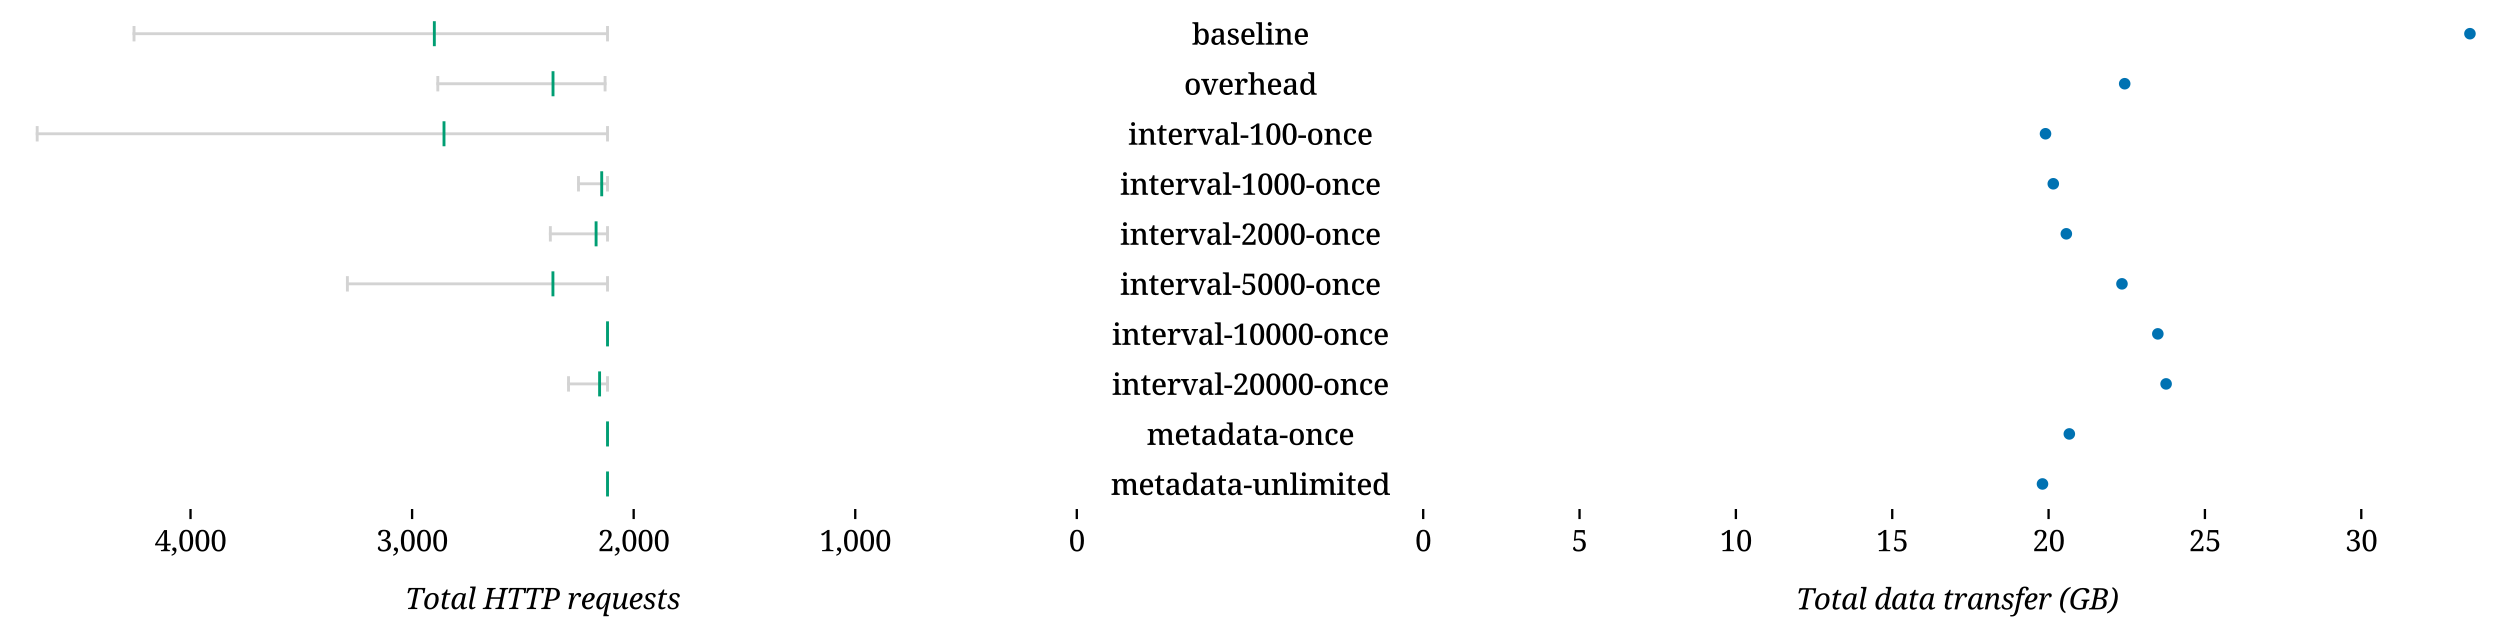 <?xml version="1.0" encoding="utf-8" standalone="no"?>
<!DOCTYPE svg PUBLIC "-//W3C//DTD SVG 1.1//EN"
  "http://www.w3.org/Graphics/SVG/1.1/DTD/svg11.dtd">
<svg xmlns:xlink="http://www.w3.org/1999/xlink" width="864pt" height="216pt" viewBox="0 0 864 216" xmlns="http://www.w3.org/2000/svg" version="1.1">
 <defs>
  <style type="text/css">*{stroke-linejoin: round; stroke-linecap: butt}</style>
 </defs>
 <g id="figure_1">
  <g id="patch_1">
   <path d="M 0 216 
L 864 216 
L 864 0 
L 0 0 
z
" style="fill: #ffffff"/>
  </g>
  <g id="axes_1">
   <g id="patch_2">
    <path d="M 3 175.9 
L 372.144 175.9 
L 372.144 3 
L 3 3 
z
" style="fill: #ffffff"/>
   </g>
   <g id="matplotlib.axis_1">
    <g id="xtick_1">
     <g id="line2d_1">
      <defs>
       <path id="mfc132cb804" d="M 0 0 
L 0 3.5 
" style="stroke: #000000; stroke-width: 0.8"/>
      </defs>
      <g>
       <use xlink:href="#mfc132cb804" x="372.144" y="175.9" style="stroke: #000000; stroke-width: 0.8"/>
      </g>
     </g>
     <g id="text_1">
      <!-- 0 -->
      <g transform="translate(369.349 190.5) scale(0.1 -0.1)">
       <defs>
        <path id="NotoSerif-Regular-30" d="M 1792 -64 
Q 1267 -64 934 230 
Q 602 525 445 1056 
Q 288 1587 288 2298 
Q 288 3008 445 3533 
Q 602 4058 934 4346 
Q 1267 4634 1798 4634 
Q 2298 4634 2630 4346 
Q 2963 4058 3126 3530 
Q 3290 3002 3290 2291 
Q 3290 1581 3123 1053 
Q 2957 525 2627 230 
Q 2298 -64 1792 -64 
z
M 1792 282 
Q 2259 282 2441 813 
Q 2624 1344 2624 2291 
Q 2624 3245 2441 3766 
Q 2259 4288 1798 4288 
Q 1331 4288 1142 3766 
Q 954 3245 954 2291 
Q 954 1344 1139 813 
Q 1325 282 1792 282 
z
" transform="scale(0.016)"/>
       </defs>
       <use xlink:href="#NotoSerif-Regular-30"/>
      </g>
     </g>
    </g>
    <g id="xtick_2">
     <g id="line2d_2">
      <g>
       <use xlink:href="#mfc132cb804" x="295.57" y="175.9" style="stroke: #000000; stroke-width: 0.8"/>
      </g>
     </g>
     <g id="text_2">
      <!-- 1,000 -->
      <g transform="translate(283.138 190.5) scale(0.1 -0.1)">
       <defs>
        <path id="NotoSerif-Regular-31" d="M 614 0 
L 614 269 
L 1043 269 
Q 1261 269 1414 349 
Q 1568 429 1568 730 
L 1568 4090 
Q 1325 3795 1129 3609 
Q 934 3424 742 3424 
Q 602 3424 512 3520 
Q 422 3616 422 3770 
Q 614 3821 828 3923 
Q 1043 4026 1357 4262 
L 1805 4595 
L 2214 4595 
L 2214 730 
Q 2214 429 2368 349 
Q 2522 269 2739 269 
L 3053 269 
L 3053 0 
L 614 0 
z
" transform="scale(0.016)"/>
        <path id="NotoSerif-Regular-2c" d="M 192 -717 
Q 800 -518 800 -141 
Q 800 -45 729 6 
Q 659 58 566 102 
Q 474 147 403 224 
Q 333 301 333 448 
Q 333 634 451 730 
Q 570 826 749 826 
Q 947 826 1094 682 
Q 1242 538 1242 269 
Q 1242 -141 1002 -480 
Q 762 -819 192 -986 
L 192 -717 
z
" transform="scale(0.016)"/>
       </defs>
       <use xlink:href="#NotoSerif-Regular-31"/>
       <use xlink:href="#NotoSerif-Regular-2c" transform="translate(55.9 0)"/>
       <use xlink:href="#NotoSerif-Regular-30" transform="translate(80.9 0)"/>
       <use xlink:href="#NotoSerif-Regular-30" transform="translate(136.8 0)"/>
       <use xlink:href="#NotoSerif-Regular-30" transform="translate(192.7 0)"/>
      </g>
     </g>
    </g>
    <g id="xtick_3">
     <g id="line2d_3">
      <g>
       <use xlink:href="#mfc132cb804" x="218.995" y="175.9" style="stroke: #000000; stroke-width: 0.8"/>
      </g>
     </g>
     <g id="text_3">
      <!-- 2,000 -->
      <g transform="translate(206.564 190.5) scale(0.1 -0.1)">
       <defs>
        <path id="NotoSerif-Regular-32" d="M 390 0 
L 390 467 
L 1459 1702 
Q 1798 2099 1996 2390 
Q 2195 2682 2281 2944 
Q 2368 3206 2368 3501 
Q 2368 3866 2211 4090 
Q 2054 4314 1715 4314 
Q 1427 4314 1273 4179 
Q 1120 4045 1065 3830 
Q 1011 3616 1011 3360 
Q 781 3360 621 3446 
Q 461 3533 461 3776 
Q 461 4147 777 4390 
Q 1094 4634 1715 4634 
Q 2323 4634 2668 4342 
Q 3014 4051 3014 3565 
Q 3014 3117 2732 2691 
Q 2451 2266 1946 1709 
L 864 512 
L 2342 512 
Q 2630 512 2732 659 
Q 2835 806 2880 992 
L 2906 1107 
L 3174 1107 
L 3142 0 
L 390 0 
z
" transform="scale(0.016)"/>
       </defs>
       <use xlink:href="#NotoSerif-Regular-32"/>
       <use xlink:href="#NotoSerif-Regular-2c" transform="translate(55.9 0)"/>
       <use xlink:href="#NotoSerif-Regular-30" transform="translate(80.9 0)"/>
       <use xlink:href="#NotoSerif-Regular-30" transform="translate(136.8 0)"/>
       <use xlink:href="#NotoSerif-Regular-30" transform="translate(192.7 0)"/>
      </g>
     </g>
    </g>
    <g id="xtick_4">
     <g id="line2d_4">
      <g>
       <use xlink:href="#mfc132cb804" x="142.42" y="175.9" style="stroke: #000000; stroke-width: 0.8"/>
      </g>
     </g>
     <g id="text_4">
      <!-- 3,000 -->
      <g transform="translate(129.989 190.5) scale(0.1 -0.1)">
       <defs>
        <path id="NotoSerif-Regular-33" d="M 1581 -64 
Q 947 -64 659 150 
Q 371 365 371 646 
Q 371 838 483 947 
Q 595 1056 774 1056 
Q 774 723 985 502 
Q 1197 282 1587 282 
Q 1843 282 2057 381 
Q 2272 480 2406 704 
Q 2541 928 2541 1312 
Q 2541 1715 2230 1958 
Q 1920 2202 1382 2202 
L 1178 2202 
L 1178 2528 
L 1382 2528 
Q 1664 2528 1891 2649 
Q 2118 2771 2252 2995 
Q 2387 3219 2387 3520 
Q 2387 3898 2230 4106 
Q 2074 4314 1702 4314 
Q 1414 4314 1260 4179 
Q 1107 4045 1052 3830 
Q 998 3616 998 3360 
Q 768 3360 608 3446 
Q 448 3533 448 3776 
Q 448 4147 765 4390 
Q 1082 4634 1702 4634 
Q 2310 4634 2678 4368 
Q 3046 4102 3046 3616 
Q 3046 3328 2912 3088 
Q 2778 2848 2547 2678 
Q 2317 2509 2022 2438 
Q 2202 2419 2406 2358 
Q 2611 2298 2793 2170 
Q 2976 2042 3091 1834 
Q 3206 1626 3206 1306 
Q 3206 922 3059 656 
Q 2912 390 2669 233 
Q 2426 77 2141 6 
Q 1856 -64 1581 -64 
z
" transform="scale(0.016)"/>
       </defs>
       <use xlink:href="#NotoSerif-Regular-33"/>
       <use xlink:href="#NotoSerif-Regular-2c" transform="translate(55.9 0)"/>
       <use xlink:href="#NotoSerif-Regular-30" transform="translate(80.9 0)"/>
       <use xlink:href="#NotoSerif-Regular-30" transform="translate(136.8 0)"/>
       <use xlink:href="#NotoSerif-Regular-30" transform="translate(192.7 0)"/>
      </g>
     </g>
    </g>
    <g id="xtick_5">
     <g id="line2d_5">
      <g>
       <use xlink:href="#mfc132cb804" x="65.845" y="175.9" style="stroke: #000000; stroke-width: 0.8"/>
      </g>
     </g>
     <g id="text_5">
      <!-- 4,000 -->
      <g transform="translate(53.414 190.5) scale(0.1 -0.1)">
       <defs>
        <path id="NotoSerif-Regular-34" d="M 1376 0 
L 1376 269 
L 1555 269 
Q 1773 269 1926 349 
Q 2080 429 2080 730 
L 2080 1254 
L 109 1254 
L 109 1517 
L 2086 4570 
L 2694 4570 
L 2694 1613 
L 3488 1613 
L 3488 1254 
L 2694 1254 
L 2694 730 
Q 2694 429 2848 349 
Q 3002 269 3219 269 
L 3302 269 
L 3302 0 
L 1376 0 
z
M 570 1613 
L 2080 1613 
L 2080 2797 
Q 2080 2982 2083 3216 
Q 2086 3450 2099 3686 
Q 2112 3923 2125 4122 
Q 2093 4058 2022 3930 
Q 1952 3802 1862 3651 
Q 1773 3501 1689 3363 
Q 1606 3226 1549 3136 
L 570 1613 
z
" transform="scale(0.016)"/>
       </defs>
       <use xlink:href="#NotoSerif-Regular-34"/>
       <use xlink:href="#NotoSerif-Regular-2c" transform="translate(55.9 0)"/>
       <use xlink:href="#NotoSerif-Regular-30" transform="translate(80.9 0)"/>
       <use xlink:href="#NotoSerif-Regular-30" transform="translate(136.8 0)"/>
       <use xlink:href="#NotoSerif-Regular-30" transform="translate(192.7 0)"/>
      </g>
     </g>
    </g>
    <g id="text_6">
     <!-- Total HTTP requests -->
     <g transform="translate(140.042 210.5) scale(0.1 -0.1)">
      <defs>
       <path id="NotoSerif-Italic-54" d="M 589 0 
L 646 269 
L 794 269 
Q 1005 269 1174 339 
Q 1344 410 1408 698 
L 2163 4250 
L 1549 4250 
Q 1267 4250 1123 4093 
Q 979 3936 909 3725 
L 819 3450 
L 486 3450 
L 755 4570 
L 4358 4570 
L 4154 3450 
L 3821 3450 
Q 3827 3488 3833 3574 
Q 3840 3661 3846 3741 
Q 3853 3821 3853 3840 
Q 3853 4006 3763 4128 
Q 3674 4250 3430 4250 
L 2810 4250 
L 2054 704 
Q 2029 602 2029 525 
Q 2029 365 2160 317 
Q 2291 269 2490 269 
L 2637 269 
L 2579 0 
L 589 0 
z
" transform="scale(0.016)"/>
       <path id="NotoSerif-Italic-6f" d="M 1504 -64 
Q 960 -64 617 265 
Q 275 595 275 1261 
Q 275 1619 390 2006 
Q 506 2394 742 2733 
Q 979 3072 1337 3283 
Q 1696 3494 2182 3494 
Q 2522 3494 2797 3360 
Q 3072 3226 3235 2934 
Q 3398 2643 3398 2170 
Q 3398 1894 3328 1590 
Q 3258 1286 3110 992 
Q 2963 698 2739 461 
Q 2515 224 2208 80 
Q 1901 -64 1504 -64 
z
M 1574 262 
Q 1888 262 2109 464 
Q 2330 666 2467 982 
Q 2605 1299 2669 1644 
Q 2733 1990 2733 2278 
Q 2733 2758 2566 2963 
Q 2400 3168 2106 3168 
Q 1856 3168 1664 3033 
Q 1472 2899 1334 2678 
Q 1197 2458 1110 2189 
Q 1024 1920 982 1648 
Q 941 1376 941 1146 
Q 941 659 1113 460 
Q 1286 262 1574 262 
z
" transform="scale(0.016)"/>
       <path id="NotoSerif-Italic-74" d="M 1171 -64 
Q 474 -64 474 685 
Q 474 800 493 950 
Q 512 1101 538 1222 
L 928 3066 
L 442 3066 
L 499 3322 
Q 774 3322 1030 3523 
Q 1286 3725 1478 4218 
L 1773 4218 
L 1606 3430 
L 2381 3430 
L 2304 3066 
L 1530 3066 
L 1139 1242 
Q 1107 1082 1084 938 
Q 1062 794 1062 691 
Q 1062 506 1152 422 
Q 1242 339 1402 339 
Q 1536 339 1680 380 
Q 1824 422 1926 480 
L 2035 243 
Q 1843 109 1628 22 
Q 1414 -64 1171 -64 
z
" transform="scale(0.016)"/>
       <path id="NotoSerif-Italic-61" d="M 1101 -64 
Q 819 -64 633 89 
Q 448 243 361 508 
Q 275 774 275 1107 
Q 275 1408 355 1737 
Q 435 2067 595 2377 
Q 755 2688 985 2941 
Q 1216 3194 1517 3344 
Q 1818 3494 2182 3494 
Q 2413 3494 2608 3430 
Q 2803 3366 2931 3264 
L 3213 3424 
L 3418 3424 
L 2982 1376 
Q 2970 1306 2944 1171 
Q 2918 1037 2902 896 
Q 2886 755 2886 666 
Q 2886 339 3098 339 
Q 3206 339 3321 387 
Q 3437 435 3558 506 
L 3674 320 
Q 3584 237 3430 147 
Q 3277 58 3104 -3 
Q 2931 -64 2771 -64 
Q 2541 -64 2406 77 
Q 2272 218 2272 467 
Q 2272 595 2288 700 
Q 2304 806 2336 966 
L 2298 966 
Q 2080 474 1779 205 
Q 1478 -64 1101 -64 
z
M 1331 339 
Q 1498 339 1674 467 
Q 1850 595 2006 812 
Q 2163 1030 2284 1299 
Q 2406 1568 2464 1843 
L 2701 2976 
Q 2630 3091 2496 3148 
Q 2362 3206 2214 3206 
Q 1958 3206 1753 3062 
Q 1549 2918 1395 2681 
Q 1242 2445 1136 2163 
Q 1030 1882 979 1597 
Q 928 1312 928 1082 
Q 928 685 1043 512 
Q 1158 339 1331 339 
z
" transform="scale(0.016)"/>
       <path id="NotoSerif-Italic-6c" d="M 998 -64 
Q 742 -64 604 115 
Q 467 294 467 544 
Q 467 678 492 864 
Q 518 1050 550 1238 
Q 582 1427 608 1549 
L 1133 4006 
Q 1152 4096 1161 4182 
Q 1171 4269 1171 4294 
Q 1171 4486 1040 4540 
Q 909 4595 723 4595 
L 646 4595 
L 704 4864 
L 1914 4864 
L 1171 1376 
Q 1158 1306 1132 1171 
Q 1107 1037 1088 896 
Q 1069 755 1069 666 
Q 1069 339 1280 339 
Q 1389 339 1504 387 
Q 1619 435 1741 506 
L 1856 320 
Q 1715 198 1478 67 
Q 1242 -64 998 -64 
z
" transform="scale(0.016)"/>
       <path id="NotoSerif-Italic-20" transform="scale(0.016)"/>
       <path id="NotoSerif-Italic-48" d="M -134 0 
L -83 269 
L 0 269 
Q 218 269 390 349 
Q 563 429 627 730 
L 1293 3866 
Q 1318 3968 1318 4045 
Q 1318 4211 1190 4256 
Q 1062 4301 858 4301 
L 774 4301 
L 832 4570 
L 2694 4570 
L 2637 4301 
L 2554 4301 
Q 2336 4301 2166 4221 
Q 1997 4141 1933 3840 
L 1658 2547 
L 3738 2547 
L 4019 3866 
Q 4045 3968 4045 4045 
Q 4045 4211 3917 4256 
Q 3789 4301 3584 4301 
L 3501 4301 
L 3558 4570 
L 5421 4570 
L 5363 4301 
L 5280 4301 
Q 5062 4301 4892 4221 
Q 4723 4141 4659 3840 
L 3994 704 
Q 3968 602 3968 525 
Q 3968 365 4099 317 
Q 4230 269 4429 269 
L 4512 269 
L 4454 0 
L 2592 0 
L 2643 269 
L 2726 269 
Q 2944 269 3117 349 
Q 3290 429 3354 730 
L 3667 2227 
L 1587 2227 
L 1267 704 
Q 1242 602 1242 525 
Q 1242 365 1373 317 
Q 1504 269 1702 269 
L 1786 269 
L 1728 0 
L -134 0 
z
" transform="scale(0.016)"/>
       <path id="NotoSerif-Italic-50" d="M -128 0 
L -70 269 
L 13 269 
Q 224 269 393 349 
Q 563 429 627 730 
L 1293 3866 
Q 1318 3968 1318 4045 
Q 1318 4211 1190 4256 
Q 1062 4301 858 4301 
L 774 4301 
L 832 4570 
L 2470 4570 
Q 3142 4570 3536 4256 
Q 3930 3942 3930 3334 
Q 3930 3091 3853 2822 
Q 3776 2554 3568 2317 
Q 3360 2080 2973 1929 
Q 2586 1779 1971 1779 
L 1498 1779 
L 1267 704 
Q 1242 602 1242 525 
Q 1242 365 1373 317 
Q 1504 269 1702 269 
L 1914 269 
L 1856 0 
L -128 0 
z
M 1901 2080 
Q 2400 2080 2694 2240 
Q 2989 2400 3120 2681 
Q 3251 2963 3251 3328 
Q 3251 3834 3011 4048 
Q 2771 4262 2317 4262 
L 2022 4262 
L 1562 2080 
L 1901 2080 
z
" transform="scale(0.016)"/>
       <path id="NotoSerif-Italic-72" d="M 819 2573 
Q 838 2662 848 2748 
Q 858 2835 858 2861 
Q 858 3053 694 3107 
Q 531 3162 346 3162 
L 294 3162 
L 352 3430 
L 1485 3430 
L 1350 2509 
L 1414 2509 
Q 1536 2771 1677 2995 
Q 1818 3219 2016 3356 
Q 2214 3494 2502 3494 
Q 2771 3494 2899 3369 
Q 3027 3245 3027 3053 
Q 3027 2829 2902 2697 
Q 2778 2566 2496 2566 
Q 2496 2797 2445 2934 
Q 2394 3072 2240 3072 
Q 2074 3072 1904 2899 
Q 1734 2726 1584 2441 
Q 1434 2157 1312 1821 
Q 1190 1485 1120 1165 
L 877 0 
L 282 0 
L 819 2573 
z
" transform="scale(0.016)"/>
       <path id="NotoSerif-Italic-65" d="M 1523 -64 
Q 1184 -64 899 83 
Q 614 230 444 521 
Q 275 813 275 1261 
Q 275 1619 396 2006 
Q 518 2394 761 2733 
Q 1005 3072 1360 3283 
Q 1715 3494 2182 3494 
Q 2586 3494 2810 3299 
Q 3034 3104 3034 2758 
Q 3034 2426 2794 2131 
Q 2554 1837 2134 1657 
Q 1715 1478 1178 1478 
L 954 1478 
Q 947 1408 944 1341 
Q 941 1274 941 1210 
Q 941 800 1120 569 
Q 1299 339 1645 339 
Q 1952 339 2192 486 
Q 2432 634 2566 800 
Q 2630 755 2630 640 
Q 2630 499 2512 336 
Q 2394 173 2150 54 
Q 1907 -64 1523 -64 
z
M 1075 1773 
Q 1453 1773 1744 1897 
Q 2035 2022 2204 2243 
Q 2374 2464 2374 2758 
Q 2374 3187 2003 3187 
Q 1824 3187 1664 3062 
Q 1504 2938 1376 2730 
Q 1248 2522 1155 2272 
Q 1062 2022 1011 1773 
L 1075 1773 
z
" transform="scale(0.016)"/>
       <path id="NotoSerif-Italic-71" d="M 2054 -256 
Q 2074 -147 2115 32 
Q 2157 211 2205 406 
Q 2253 602 2288 755 
Q 2323 909 2336 966 
L 2298 966 
Q 2176 704 2009 467 
Q 1843 230 1622 83 
Q 1402 -64 1101 -64 
Q 730 -64 502 233 
Q 275 531 275 1107 
Q 275 1408 355 1737 
Q 435 2067 595 2377 
Q 755 2688 985 2941 
Q 1216 3194 1517 3344 
Q 1818 3494 2182 3494 
Q 2355 3494 2560 3446 
Q 2765 3398 2893 3322 
L 3213 3494 
L 3437 3494 
L 2554 -678 
Q 2534 -768 2524 -851 
Q 2515 -934 2515 -966 
Q 2515 -1158 2646 -1212 
Q 2778 -1267 2957 -1267 
L 3008 -1267 
L 2950 -1536 
L 1786 -1536 
L 2054 -256 
z
M 1331 339 
Q 1504 339 1680 473 
Q 1856 608 2013 829 
Q 2170 1050 2288 1315 
Q 2406 1581 2464 1843 
L 2701 2976 
Q 2656 3066 2525 3136 
Q 2394 3206 2214 3206 
Q 1952 3206 1747 3056 
Q 1542 2906 1385 2659 
Q 1229 2413 1129 2128 
Q 1030 1843 979 1564 
Q 928 1286 928 1075 
Q 928 678 1043 508 
Q 1158 339 1331 339 
z
" transform="scale(0.016)"/>
       <path id="NotoSerif-Italic-75" d="M 2918 -64 
Q 2662 -64 2521 115 
Q 2381 294 2381 544 
Q 2381 614 2390 716 
Q 2400 819 2413 922 
L 2362 922 
Q 2182 634 2009 413 
Q 1837 192 1625 67 
Q 1414 -58 1126 -58 
Q 749 -58 595 156 
Q 442 371 442 653 
Q 442 813 480 1005 
Q 518 1197 557 1357 
L 806 2477 
Q 826 2566 845 2700 
Q 864 2835 864 2861 
Q 864 3053 733 3107 
Q 602 3162 416 3162 
L 365 3162 
L 422 3430 
L 1613 3430 
L 1190 1517 
Q 1152 1344 1107 1113 
Q 1062 883 1062 742 
Q 1062 582 1126 467 
Q 1190 352 1376 352 
Q 1549 352 1734 483 
Q 1920 614 2093 832 
Q 2266 1050 2394 1312 
Q 2522 1574 2579 1837 
L 2912 3430 
L 3533 3430 
L 3091 1376 
Q 3078 1306 3052 1171 
Q 3027 1037 3011 896 
Q 2995 755 2995 666 
Q 2995 339 3206 339 
Q 3315 339 3404 374 
Q 3494 410 3616 480 
L 3731 294 
Q 3590 173 3376 54 
Q 3162 -64 2918 -64 
z
" transform="scale(0.016)"/>
       <path id="NotoSerif-Italic-73" d="M 1216 -64 
Q 736 -64 448 131 
Q 160 326 160 659 
Q 160 832 230 925 
Q 301 1018 393 1050 
Q 486 1082 563 1082 
Q 563 858 633 666 
Q 704 474 867 358 
Q 1030 243 1293 243 
Q 1613 243 1798 393 
Q 1984 544 1984 838 
Q 1984 1062 1837 1222 
Q 1690 1382 1338 1542 
Q 986 1709 774 1929 
Q 563 2150 563 2534 
Q 563 2950 899 3219 
Q 1235 3488 1798 3488 
Q 2150 3488 2368 3398 
Q 2586 3309 2691 3168 
Q 2797 3027 2797 2880 
Q 2797 2682 2669 2582 
Q 2541 2483 2317 2483 
Q 2317 2656 2262 2819 
Q 2208 2982 2083 3088 
Q 1958 3194 1741 3194 
Q 1453 3194 1286 3040 
Q 1120 2886 1120 2643 
Q 1120 2426 1280 2282 
Q 1440 2138 1773 1984 
Q 2125 1824 2333 1593 
Q 2541 1363 2541 992 
Q 2541 525 2185 230 
Q 1830 -64 1216 -64 
z
" transform="scale(0.016)"/>
      </defs>
      <use xlink:href="#NotoSerif-Italic-54"/>
      <use xlink:href="#NotoSerif-Italic-6f" transform="translate(61.3 0)"/>
      <use xlink:href="#NotoSerif-Italic-74" transform="translate(118.7 0)"/>
      <use xlink:href="#NotoSerif-Italic-61" transform="translate(155.5 0)"/>
      <use xlink:href="#NotoSerif-Italic-6c" transform="translate(213.4 0)"/>
      <use xlink:href="#NotoSerif-Italic-20" transform="translate(243.8 0)"/>
      <use xlink:href="#NotoSerif-Italic-48" transform="translate(269.8 0)"/>
      <use xlink:href="#NotoSerif-Italic-54" transform="translate(349.1 0)"/>
      <use xlink:href="#NotoSerif-Italic-54" transform="translate(410.4 0)"/>
      <use xlink:href="#NotoSerif-Italic-50" transform="translate(471.7 0)"/>
      <use xlink:href="#NotoSerif-Italic-20" transform="translate(533.7 0)"/>
      <use xlink:href="#NotoSerif-Italic-72" transform="translate(559.7 0)"/>
      <use xlink:href="#NotoSerif-Italic-65" transform="translate(606.5 0)"/>
      <use xlink:href="#NotoSerif-Italic-71" transform="translate(655.8 0)"/>
      <use xlink:href="#NotoSerif-Italic-75" transform="translate(711.8 0)"/>
      <use xlink:href="#NotoSerif-Italic-65" transform="translate(771.7 0)"/>
      <use xlink:href="#NotoSerif-Italic-73" transform="translate(821 0)"/>
      <use xlink:href="#NotoSerif-Italic-74" transform="translate(867.4 0)"/>
      <use xlink:href="#NotoSerif-Italic-73" transform="translate(904.2 0)"/>
     </g>
    </g>
   </g>
   <g id="matplotlib.axis_2">
    <g id="ytick_1">
     <g id="line2d_6"/>
     <g id="text_7">
      <!-- metadata-unlimited -->
      <g transform="translate(383.869 171.055) scale(0.1 -0.1)">
       <defs>
        <path id="NotoSerif-Medium-6d" d="M 166 0 
L 166 288 
L 237 288 
Q 454 288 588 368 
Q 723 448 723 742 
L 723 2720 
Q 723 2995 585 3072 
Q 448 3149 237 3149 
L 218 3149 
L 218 3430 
L 1318 3430 
L 1402 2931 
L 1434 2931 
Q 1613 3264 1853 3382 
Q 2093 3501 2413 3501 
Q 2733 3501 2979 3369 
Q 3226 3238 3341 2931 
L 3392 2931 
Q 3571 3264 3827 3382 
Q 4083 3501 4397 3501 
Q 4896 3501 5174 3203 
Q 5453 2906 5453 2253 
L 5453 749 
Q 5453 448 5581 368 
Q 5709 288 5926 288 
L 5946 288 
L 5946 0 
L 4749 0 
L 4749 2182 
Q 4749 2598 4608 2825 
Q 4467 3053 4122 3053 
Q 3872 3053 3725 2921 
Q 3578 2790 3514 2576 
Q 3450 2362 3450 2112 
L 3450 749 
Q 3450 448 3581 368 
Q 3712 288 3923 288 
L 3942 288 
L 3942 0 
L 2746 0 
L 2746 2182 
Q 2746 2598 2608 2825 
Q 2470 3053 2125 3053 
Q 1862 3053 1708 2909 
Q 1555 2765 1491 2531 
Q 1427 2298 1427 2029 
L 1427 717 
Q 1427 435 1574 361 
Q 1722 288 1933 288 
L 1952 288 
L 1952 0 
L 166 0 
z
" transform="scale(0.016)"/>
        <path id="NotoSerif-Medium-65" d="M 1869 -64 
Q 1139 -64 739 397 
Q 339 858 339 1690 
Q 339 2592 720 3046 
Q 1101 3501 1805 3501 
Q 2445 3501 2813 3113 
Q 3181 2726 3181 1965 
L 3181 1664 
L 1062 1664 
Q 1075 979 1308 668 
Q 1542 358 1997 358 
Q 2330 358 2557 502 
Q 2784 646 2899 832 
Q 2950 813 2998 749 
Q 3046 685 3046 595 
Q 3046 461 2918 307 
Q 2790 154 2531 45 
Q 2272 -64 1869 -64 
z
M 2445 2029 
Q 2445 2528 2297 2832 
Q 2150 3136 1798 3136 
Q 1466 3136 1283 2851 
Q 1101 2566 1075 2029 
L 2445 2029 
z
" transform="scale(0.016)"/>
        <path id="NotoSerif-Medium-74" d="M 1562 -64 
Q 1075 -64 841 157 
Q 608 378 608 934 
L 608 3046 
L 122 3046 
L 122 3322 
Q 262 3322 409 3379 
Q 557 3437 659 3546 
Q 858 3750 954 4218 
L 1312 4218 
L 1312 3430 
L 2150 3430 
L 2150 3046 
L 1312 3046 
L 1312 934 
Q 1312 621 1437 473 
Q 1562 326 1786 326 
Q 1901 326 2003 339 
Q 2106 352 2208 371 
L 2208 58 
Q 2118 13 1936 -25 
Q 1754 -64 1562 -64 
z
" transform="scale(0.016)"/>
        <path id="NotoSerif-Medium-61" d="M 1306 -64 
Q 883 -64 598 189 
Q 314 442 314 966 
Q 314 1478 672 1724 
Q 1030 1971 1760 1997 
L 2291 2016 
L 2291 2387 
Q 2291 2618 2252 2794 
Q 2214 2970 2096 3066 
Q 1978 3162 1741 3162 
Q 1402 3162 1299 2966 
Q 1197 2771 1197 2464 
Q 890 2464 736 2557 
Q 582 2650 582 2874 
Q 582 3098 742 3235 
Q 902 3373 1174 3437 
Q 1446 3501 1779 3501 
Q 2387 3501 2691 3251 
Q 2995 3002 2995 2400 
L 2995 749 
Q 2995 480 3084 384 
Q 3174 288 3392 288 
L 3411 288 
L 3411 0 
L 2458 0 
L 2342 518 
L 2291 518 
Q 2157 346 2029 214 
Q 1901 83 1734 9 
Q 1568 -64 1306 -64 
z
M 1510 352 
Q 1869 352 2080 589 
Q 2291 826 2291 1222 
L 2291 1728 
L 1920 1709 
Q 1421 1690 1229 1494 
Q 1037 1299 1037 934 
Q 1037 352 1510 352 
z
" transform="scale(0.016)"/>
        <path id="NotoSerif-Medium-64" d="M 1638 -64 
Q 1011 -64 672 361 
Q 333 787 333 1709 
Q 333 2637 672 3065 
Q 1011 3494 1638 3494 
Q 2003 3494 2233 3344 
Q 2464 3194 2605 2957 
L 2643 2957 
Q 2624 3110 2617 3308 
Q 2611 3507 2611 3661 
L 2611 4154 
Q 2611 4429 2454 4502 
Q 2298 4576 2086 4576 
L 2035 4576 
L 2035 4864 
L 3315 4864 
L 3315 736 
Q 3315 454 3462 371 
Q 3610 288 3827 288 
L 3878 288 
L 3878 0 
L 2746 0 
L 2650 557 
L 2624 557 
Q 2477 269 2246 102 
Q 2016 -64 1638 -64 
z
M 1798 365 
Q 2259 365 2435 697 
Q 2611 1030 2611 1709 
Q 2611 2368 2435 2720 
Q 2259 3072 1792 3072 
Q 1395 3072 1225 2720 
Q 1056 2368 1056 1702 
Q 1056 1030 1225 697 
Q 1395 365 1798 365 
z
" transform="scale(0.016)"/>
        <path id="NotoSerif-Medium-2d" d="M 160 1478 
L 160 2010 
L 1824 2010 
L 1824 1478 
L 160 1478 
z
" transform="scale(0.016)"/>
        <path id="NotoSerif-Medium-75" d="M 1728 -64 
Q 1210 -64 941 237 
Q 672 538 672 1190 
L 672 2701 
Q 672 2982 531 3062 
Q 390 3142 173 3142 
L 154 3142 
L 154 3430 
L 1376 3430 
L 1376 1267 
Q 1376 851 1507 617 
Q 1638 384 1997 384 
Q 2387 384 2563 662 
Q 2739 941 2739 1402 
L 2739 2694 
Q 2739 2989 2595 3065 
Q 2451 3142 2246 3142 
L 2221 3142 
L 2221 3430 
L 3443 3430 
L 3443 710 
Q 3443 429 3590 358 
Q 3738 288 3942 288 
L 3968 288 
L 3968 0 
L 2880 0 
L 2784 499 
L 2752 499 
Q 2560 166 2304 51 
Q 2048 -64 1728 -64 
z
" transform="scale(0.016)"/>
        <path id="NotoSerif-Medium-6e" d="M 166 0 
L 166 288 
L 211 288 
Q 429 288 576 368 
Q 723 448 723 742 
L 723 2714 
Q 723 2989 582 3065 
Q 442 3142 230 3142 
L 198 3142 
L 198 3430 
L 1318 3430 
L 1402 2931 
L 1434 2931 
Q 1619 3264 1862 3382 
Q 2106 3501 2426 3501 
Q 2931 3501 3212 3203 
Q 3494 2906 3494 2253 
L 3494 749 
Q 3494 448 3619 368 
Q 3744 288 3962 288 
L 3994 288 
L 3994 0 
L 2790 0 
L 2790 2182 
Q 2790 2598 2649 2825 
Q 2509 3053 2144 3053 
Q 1875 3053 1718 2909 
Q 1562 2765 1494 2531 
Q 1427 2298 1427 2029 
L 1427 717 
Q 1427 435 1568 361 
Q 1709 288 1920 288 
L 1952 288 
L 1952 0 
L 166 0 
z
" transform="scale(0.016)"/>
        <path id="NotoSerif-Medium-6c" d="M 90 0 
L 90 288 
L 173 288 
Q 384 288 531 371 
Q 678 454 678 749 
L 678 4154 
Q 678 4339 604 4428 
Q 531 4518 416 4547 
Q 301 4576 173 4576 
L 90 4576 
L 90 4864 
L 1382 4864 
L 1382 749 
Q 1382 454 1529 371 
Q 1677 288 1888 288 
L 1971 288 
L 1971 0 
L 90 0 
z
" transform="scale(0.016)"/>
        <path id="NotoSerif-Medium-69" d="M 1050 4051 
Q 877 4051 755 4147 
Q 634 4243 634 4467 
Q 634 4698 755 4790 
Q 877 4883 1050 4883 
Q 1216 4883 1341 4790 
Q 1466 4698 1466 4467 
Q 1466 4243 1341 4147 
Q 1216 4051 1050 4051 
z
M 134 0 
L 134 288 
L 218 288 
Q 422 288 572 365 
Q 723 442 723 723 
L 723 2707 
Q 723 2982 572 3062 
Q 422 3142 218 3142 
L 186 3142 
L 186 3430 
L 1427 3430 
L 1427 749 
Q 1427 454 1574 371 
Q 1722 288 1933 288 
L 2016 288 
L 2016 0 
L 134 0 
z
" transform="scale(0.016)"/>
       </defs>
       <use xlink:href="#NotoSerif-Medium-6d"/>
       <use xlink:href="#NotoSerif-Medium-65" transform="translate(95.6 0)"/>
       <use xlink:href="#NotoSerif-Medium-74" transform="translate(150.1 0)"/>
       <use xlink:href="#NotoSerif-Medium-61" transform="translate(186.8 0)"/>
       <use xlink:href="#NotoSerif-Medium-64" transform="translate(244.1 0)"/>
       <use xlink:href="#NotoSerif-Medium-61" transform="translate(306.5 0)"/>
       <use xlink:href="#NotoSerif-Medium-74" transform="translate(363.8 0)"/>
       <use xlink:href="#NotoSerif-Medium-61" transform="translate(400.5 0)"/>
       <use xlink:href="#NotoSerif-Medium-2d" transform="translate(457.8 0)"/>
       <use xlink:href="#NotoSerif-Medium-75" transform="translate(488.8 0)"/>
       <use xlink:href="#NotoSerif-Medium-6e" transform="translate(553.2 0)"/>
       <use xlink:href="#NotoSerif-Medium-6c" transform="translate(618.3 0)"/>
       <use xlink:href="#NotoSerif-Medium-69" transform="translate(650.5 0)"/>
       <use xlink:href="#NotoSerif-Medium-6d" transform="translate(683.4 0)"/>
       <use xlink:href="#NotoSerif-Medium-69" transform="translate(779 0)"/>
       <use xlink:href="#NotoSerif-Medium-74" transform="translate(811.9 0)"/>
       <use xlink:href="#NotoSerif-Medium-65" transform="translate(848.6 0)"/>
       <use xlink:href="#NotoSerif-Medium-64" transform="translate(903.1 0)"/>
      </g>
     </g>
    </g>
    <g id="ytick_2">
     <g id="line2d_7"/>
     <g id="text_8">
      <!-- metadata-once -->
      <g transform="translate(396.28 153.765) scale(0.1 -0.1)">
       <defs>
        <path id="NotoSerif-Medium-6f" d="M 1869 -64 
Q 1158 -64 748 377 
Q 339 819 339 1722 
Q 339 2624 729 3062 
Q 1120 3501 1888 3501 
Q 2598 3501 3008 3062 
Q 3418 2624 3418 1722 
Q 3418 819 3024 377 
Q 2630 -64 1869 -64 
z
M 1882 288 
Q 2330 288 2512 653 
Q 2694 1018 2694 1722 
Q 2694 2432 2508 2787 
Q 2323 3142 1875 3142 
Q 1427 3142 1244 2787 
Q 1062 2432 1062 1722 
Q 1062 1018 1248 653 
Q 1434 288 1882 288 
z
" transform="scale(0.016)"/>
        <path id="NotoSerif-Medium-63" d="M 1830 -64 
Q 1395 -64 1056 112 
Q 717 288 528 675 
Q 339 1062 339 1696 
Q 339 2387 531 2777 
Q 723 3168 1056 3334 
Q 1389 3501 1805 3501 
Q 2112 3501 2374 3424 
Q 2637 3347 2800 3200 
Q 2963 3053 2963 2842 
Q 2963 2624 2812 2512 
Q 2662 2400 2317 2400 
Q 2317 2707 2214 2934 
Q 2112 3162 1811 3162 
Q 1581 3162 1411 3034 
Q 1242 2906 1152 2589 
Q 1062 2272 1062 1702 
Q 1062 1030 1273 700 
Q 1485 371 1971 371 
Q 2278 371 2505 502 
Q 2733 634 2842 838 
Q 2963 749 2963 576 
Q 2963 422 2838 275 
Q 2714 128 2464 32 
Q 2214 -64 1830 -64 
z
" transform="scale(0.016)"/>
       </defs>
       <use xlink:href="#NotoSerif-Medium-6d"/>
       <use xlink:href="#NotoSerif-Medium-65" transform="translate(95.6 0)"/>
       <use xlink:href="#NotoSerif-Medium-74" transform="translate(150.1 0)"/>
       <use xlink:href="#NotoSerif-Medium-61" transform="translate(186.8 0)"/>
       <use xlink:href="#NotoSerif-Medium-64" transform="translate(244.1 0)"/>
       <use xlink:href="#NotoSerif-Medium-61" transform="translate(306.5 0)"/>
       <use xlink:href="#NotoSerif-Medium-74" transform="translate(363.8 0)"/>
       <use xlink:href="#NotoSerif-Medium-61" transform="translate(400.5 0)"/>
       <use xlink:href="#NotoSerif-Medium-2d" transform="translate(457.8 0)"/>
       <use xlink:href="#NotoSerif-Medium-6f" transform="translate(488.8 0)"/>
       <use xlink:href="#NotoSerif-Medium-6e" transform="translate(547.5 0)"/>
       <use xlink:href="#NotoSerif-Medium-63" transform="translate(612.6 0)"/>
       <use xlink:href="#NotoSerif-Medium-65" transform="translate(662.8 0)"/>
      </g>
     </g>
    </g>
    <g id="ytick_3">
     <g id="line2d_8"/>
     <g id="text_9">
      <!-- interval-20000-once -->
      <g transform="translate(384.301 136.475) scale(0.1 -0.1)">
       <defs>
        <path id="NotoSerif-Medium-72" d="M 186 0 
L 186 288 
L 211 288 
Q 422 288 572 368 
Q 723 448 723 749 
L 723 2707 
Q 723 2989 576 3065 
Q 429 3142 218 3142 
L 198 3142 
L 198 3430 
L 1261 3430 
L 1389 2803 
L 1421 2803 
Q 1504 3002 1606 3158 
Q 1709 3315 1875 3404 
Q 2042 3494 2317 3494 
Q 2669 3494 2838 3363 
Q 3008 3232 3008 3002 
Q 3008 2778 2851 2646 
Q 2694 2515 2355 2515 
Q 2355 2778 2284 2899 
Q 2214 3021 2029 3021 
Q 1862 3021 1744 2889 
Q 1626 2758 1558 2553 
Q 1491 2349 1459 2125 
Q 1427 1901 1427 1715 
L 1427 717 
Q 1427 435 1577 361 
Q 1728 288 1933 288 
L 2118 288 
L 2118 0 
L 186 0 
z
" transform="scale(0.016)"/>
        <path id="NotoSerif-Medium-76" d="M 506 2810 
Q 435 3008 332 3075 
Q 230 3142 26 3142 
L 26 3430 
L 1728 3430 
L 1728 3142 
L 1619 3142 
Q 1254 3142 1254 2854 
Q 1254 2797 1270 2739 
Q 1286 2682 1306 2618 
L 1741 1408 
Q 1824 1178 1897 922 
Q 1971 666 2016 506 
Q 2048 634 2137 867 
Q 2227 1101 2304 1306 
L 2758 2566 
Q 2816 2726 2816 2848 
Q 2816 3142 2419 3142 
L 2362 3142 
L 2362 3430 
L 3738 3430 
L 3738 3142 
L 3648 3142 
Q 3475 3142 3382 3046 
Q 3290 2950 3181 2650 
L 2195 0 
L 1530 0 
L 506 2810 
z
" transform="scale(0.016)"/>
        <path id="NotoSerif-Medium-32" d="M 358 0 
L 358 512 
L 1389 1683 
Q 1747 2080 1948 2377 
Q 2150 2675 2236 2940 
Q 2323 3206 2323 3501 
Q 2323 3872 2169 4083 
Q 2016 4294 1715 4294 
Q 1440 4294 1296 4166 
Q 1152 4038 1094 3814 
Q 1037 3590 1037 3309 
Q 781 3309 601 3401 
Q 422 3494 422 3763 
Q 422 4128 745 4381 
Q 1069 4634 1715 4634 
Q 2349 4634 2704 4339 
Q 3059 4045 3059 3558 
Q 3059 3264 2937 2985 
Q 2816 2707 2573 2396 
Q 2330 2086 1952 1696 
L 890 563 
L 2349 563 
Q 2611 563 2726 700 
Q 2842 838 2886 1037 
L 2918 1171 
L 3219 1171 
L 3187 0 
L 358 0 
z
" transform="scale(0.016)"/>
        <path id="NotoSerif-Medium-30" d="M 1798 -64 
Q 1254 -64 918 230 
Q 582 525 428 1056 
Q 275 1587 275 2298 
Q 275 3008 428 3533 
Q 582 4058 918 4346 
Q 1254 4634 1805 4634 
Q 2317 4634 2653 4346 
Q 2989 4058 3152 3530 
Q 3315 3002 3315 2291 
Q 3315 1581 3152 1053 
Q 2989 525 2653 230 
Q 2317 -64 1798 -64 
z
M 1798 301 
Q 2234 301 2397 825 
Q 2560 1350 2560 2291 
Q 2560 3232 2397 3750 
Q 2234 4269 1805 4269 
Q 1363 4269 1196 3750 
Q 1030 3232 1030 2291 
Q 1030 1350 1196 825 
Q 1363 301 1798 301 
z
" transform="scale(0.016)"/>
       </defs>
       <use xlink:href="#NotoSerif-Medium-69"/>
       <use xlink:href="#NotoSerif-Medium-6e" transform="translate(32.9 0)"/>
       <use xlink:href="#NotoSerif-Medium-74" transform="translate(98 0)"/>
       <use xlink:href="#NotoSerif-Medium-65" transform="translate(134.7 0)"/>
       <use xlink:href="#NotoSerif-Medium-72" transform="translate(189.2 0)"/>
       <use xlink:href="#NotoSerif-Medium-76" transform="translate(237.7 0)"/>
       <use xlink:href="#NotoSerif-Medium-61" transform="translate(296.4 0)"/>
       <use xlink:href="#NotoSerif-Medium-6c" transform="translate(353.7 0)"/>
       <use xlink:href="#NotoSerif-Medium-2d" transform="translate(385.9 0)"/>
       <use xlink:href="#NotoSerif-Medium-32" transform="translate(416.9 0)"/>
       <use xlink:href="#NotoSerif-Medium-30" transform="translate(473 0)"/>
       <use xlink:href="#NotoSerif-Medium-30" transform="translate(529.1 0)"/>
       <use xlink:href="#NotoSerif-Medium-30" transform="translate(585.2 0)"/>
       <use xlink:href="#NotoSerif-Medium-30" transform="translate(641.3 0)"/>
       <use xlink:href="#NotoSerif-Medium-2d" transform="translate(697.4 0)"/>
       <use xlink:href="#NotoSerif-Medium-6f" transform="translate(728.4 0)"/>
       <use xlink:href="#NotoSerif-Medium-6e" transform="translate(787.1 0)"/>
       <use xlink:href="#NotoSerif-Medium-63" transform="translate(852.2 0)"/>
       <use xlink:href="#NotoSerif-Medium-65" transform="translate(902.4 0)"/>
      </g>
     </g>
    </g>
    <g id="ytick_4">
     <g id="line2d_9"/>
     <g id="text_10">
      <!-- interval-10000-once -->
      <g transform="translate(384.301 119.185) scale(0.1 -0.1)">
       <defs>
        <path id="NotoSerif-Medium-31" d="M 602 0 
L 602 288 
L 1056 288 
Q 1261 288 1401 371 
Q 1542 454 1542 736 
L 1542 4051 
Q 1299 3757 1104 3571 
Q 909 3386 717 3386 
Q 576 3386 480 3491 
Q 384 3597 384 3770 
Q 576 3821 797 3923 
Q 1018 4026 1331 4262 
L 1779 4595 
L 2278 4595 
L 2278 736 
Q 2278 461 2416 374 
Q 2554 288 2765 288 
L 3104 288 
L 3104 0 
L 602 0 
z
" transform="scale(0.016)"/>
       </defs>
       <use xlink:href="#NotoSerif-Medium-69"/>
       <use xlink:href="#NotoSerif-Medium-6e" transform="translate(32.9 0)"/>
       <use xlink:href="#NotoSerif-Medium-74" transform="translate(98 0)"/>
       <use xlink:href="#NotoSerif-Medium-65" transform="translate(134.7 0)"/>
       <use xlink:href="#NotoSerif-Medium-72" transform="translate(189.2 0)"/>
       <use xlink:href="#NotoSerif-Medium-76" transform="translate(237.7 0)"/>
       <use xlink:href="#NotoSerif-Medium-61" transform="translate(296.4 0)"/>
       <use xlink:href="#NotoSerif-Medium-6c" transform="translate(353.7 0)"/>
       <use xlink:href="#NotoSerif-Medium-2d" transform="translate(385.9 0)"/>
       <use xlink:href="#NotoSerif-Medium-31" transform="translate(416.9 0)"/>
       <use xlink:href="#NotoSerif-Medium-30" transform="translate(473 0)"/>
       <use xlink:href="#NotoSerif-Medium-30" transform="translate(529.1 0)"/>
       <use xlink:href="#NotoSerif-Medium-30" transform="translate(585.2 0)"/>
       <use xlink:href="#NotoSerif-Medium-30" transform="translate(641.3 0)"/>
       <use xlink:href="#NotoSerif-Medium-2d" transform="translate(697.4 0)"/>
       <use xlink:href="#NotoSerif-Medium-6f" transform="translate(728.4 0)"/>
       <use xlink:href="#NotoSerif-Medium-6e" transform="translate(787.1 0)"/>
       <use xlink:href="#NotoSerif-Medium-63" transform="translate(852.2 0)"/>
       <use xlink:href="#NotoSerif-Medium-65" transform="translate(902.4 0)"/>
      </g>
     </g>
    </g>
    <g id="ytick_5">
     <g id="line2d_10"/>
     <g id="text_11">
      <!-- interval-5000-once -->
      <g transform="translate(387.105 101.895) scale(0.1 -0.1)">
       <defs>
        <path id="NotoSerif-Medium-35" d="M 1568 -64 
Q 1094 -64 822 41 
Q 550 147 441 304 
Q 333 461 333 621 
Q 333 1011 762 1011 
Q 762 742 944 537 
Q 1126 333 1517 333 
Q 1766 333 1964 432 
Q 2163 531 2281 764 
Q 2400 998 2400 1395 
Q 2400 1894 2144 2137 
Q 1888 2381 1453 2381 
Q 1146 2381 979 2339 
Q 813 2298 685 2253 
L 512 2317 
L 717 4570 
L 2918 4570 
L 2950 3546 
L 2650 3546 
L 2618 3744 
Q 2598 3878 2537 3942 
Q 2477 4006 2291 4006 
L 1024 4006 
L 902 2656 
Q 1005 2688 1193 2720 
Q 1382 2752 1645 2752 
Q 2080 2752 2419 2601 
Q 2758 2451 2953 2150 
Q 3149 1850 3149 1395 
Q 3149 928 2947 601 
Q 2746 275 2387 105 
Q 2029 -64 1568 -64 
z
" transform="scale(0.016)"/>
       </defs>
       <use xlink:href="#NotoSerif-Medium-69"/>
       <use xlink:href="#NotoSerif-Medium-6e" transform="translate(32.9 0)"/>
       <use xlink:href="#NotoSerif-Medium-74" transform="translate(98 0)"/>
       <use xlink:href="#NotoSerif-Medium-65" transform="translate(134.7 0)"/>
       <use xlink:href="#NotoSerif-Medium-72" transform="translate(189.2 0)"/>
       <use xlink:href="#NotoSerif-Medium-76" transform="translate(237.7 0)"/>
       <use xlink:href="#NotoSerif-Medium-61" transform="translate(296.4 0)"/>
       <use xlink:href="#NotoSerif-Medium-6c" transform="translate(353.7 0)"/>
       <use xlink:href="#NotoSerif-Medium-2d" transform="translate(385.9 0)"/>
       <use xlink:href="#NotoSerif-Medium-35" transform="translate(416.9 0)"/>
       <use xlink:href="#NotoSerif-Medium-30" transform="translate(473 0)"/>
       <use xlink:href="#NotoSerif-Medium-30" transform="translate(529.1 0)"/>
       <use xlink:href="#NotoSerif-Medium-30" transform="translate(585.2 0)"/>
       <use xlink:href="#NotoSerif-Medium-2d" transform="translate(641.3 0)"/>
       <use xlink:href="#NotoSerif-Medium-6f" transform="translate(672.3 0)"/>
       <use xlink:href="#NotoSerif-Medium-6e" transform="translate(731 0)"/>
       <use xlink:href="#NotoSerif-Medium-63" transform="translate(796.1 0)"/>
       <use xlink:href="#NotoSerif-Medium-65" transform="translate(846.3 0)"/>
      </g>
     </g>
    </g>
    <g id="ytick_6">
     <g id="line2d_11"/>
     <g id="text_12">
      <!-- interval-2000-once -->
      <g transform="translate(387.105 84.605) scale(0.1 -0.1)">
       <use xlink:href="#NotoSerif-Medium-69"/>
       <use xlink:href="#NotoSerif-Medium-6e" transform="translate(32.9 0)"/>
       <use xlink:href="#NotoSerif-Medium-74" transform="translate(98 0)"/>
       <use xlink:href="#NotoSerif-Medium-65" transform="translate(134.7 0)"/>
       <use xlink:href="#NotoSerif-Medium-72" transform="translate(189.2 0)"/>
       <use xlink:href="#NotoSerif-Medium-76" transform="translate(237.7 0)"/>
       <use xlink:href="#NotoSerif-Medium-61" transform="translate(296.4 0)"/>
       <use xlink:href="#NotoSerif-Medium-6c" transform="translate(353.7 0)"/>
       <use xlink:href="#NotoSerif-Medium-2d" transform="translate(385.9 0)"/>
       <use xlink:href="#NotoSerif-Medium-32" transform="translate(416.9 0)"/>
       <use xlink:href="#NotoSerif-Medium-30" transform="translate(473 0)"/>
       <use xlink:href="#NotoSerif-Medium-30" transform="translate(529.1 0)"/>
       <use xlink:href="#NotoSerif-Medium-30" transform="translate(585.2 0)"/>
       <use xlink:href="#NotoSerif-Medium-2d" transform="translate(641.3 0)"/>
       <use xlink:href="#NotoSerif-Medium-6f" transform="translate(672.3 0)"/>
       <use xlink:href="#NotoSerif-Medium-6e" transform="translate(731 0)"/>
       <use xlink:href="#NotoSerif-Medium-63" transform="translate(796.1 0)"/>
       <use xlink:href="#NotoSerif-Medium-65" transform="translate(846.3 0)"/>
      </g>
     </g>
    </g>
    <g id="ytick_7">
     <g id="line2d_12"/>
     <g id="text_13">
      <!-- interval-1000-once -->
      <g transform="translate(387.105 67.315) scale(0.1 -0.1)">
       <use xlink:href="#NotoSerif-Medium-69"/>
       <use xlink:href="#NotoSerif-Medium-6e" transform="translate(32.9 0)"/>
       <use xlink:href="#NotoSerif-Medium-74" transform="translate(98 0)"/>
       <use xlink:href="#NotoSerif-Medium-65" transform="translate(134.7 0)"/>
       <use xlink:href="#NotoSerif-Medium-72" transform="translate(189.2 0)"/>
       <use xlink:href="#NotoSerif-Medium-76" transform="translate(237.7 0)"/>
       <use xlink:href="#NotoSerif-Medium-61" transform="translate(296.4 0)"/>
       <use xlink:href="#NotoSerif-Medium-6c" transform="translate(353.7 0)"/>
       <use xlink:href="#NotoSerif-Medium-2d" transform="translate(385.9 0)"/>
       <use xlink:href="#NotoSerif-Medium-31" transform="translate(416.9 0)"/>
       <use xlink:href="#NotoSerif-Medium-30" transform="translate(473 0)"/>
       <use xlink:href="#NotoSerif-Medium-30" transform="translate(529.1 0)"/>
       <use xlink:href="#NotoSerif-Medium-30" transform="translate(585.2 0)"/>
       <use xlink:href="#NotoSerif-Medium-2d" transform="translate(641.3 0)"/>
       <use xlink:href="#NotoSerif-Medium-6f" transform="translate(672.3 0)"/>
       <use xlink:href="#NotoSerif-Medium-6e" transform="translate(731 0)"/>
       <use xlink:href="#NotoSerif-Medium-63" transform="translate(796.1 0)"/>
       <use xlink:href="#NotoSerif-Medium-65" transform="translate(846.3 0)"/>
      </g>
     </g>
    </g>
    <g id="ytick_8">
     <g id="line2d_13"/>
     <g id="text_14">
      <!-- interval-100-once -->
      <g transform="translate(389.91 50.025) scale(0.1 -0.1)">
       <use xlink:href="#NotoSerif-Medium-69"/>
       <use xlink:href="#NotoSerif-Medium-6e" transform="translate(32.9 0)"/>
       <use xlink:href="#NotoSerif-Medium-74" transform="translate(98 0)"/>
       <use xlink:href="#NotoSerif-Medium-65" transform="translate(134.7 0)"/>
       <use xlink:href="#NotoSerif-Medium-72" transform="translate(189.2 0)"/>
       <use xlink:href="#NotoSerif-Medium-76" transform="translate(237.7 0)"/>
       <use xlink:href="#NotoSerif-Medium-61" transform="translate(296.4 0)"/>
       <use xlink:href="#NotoSerif-Medium-6c" transform="translate(353.7 0)"/>
       <use xlink:href="#NotoSerif-Medium-2d" transform="translate(385.9 0)"/>
       <use xlink:href="#NotoSerif-Medium-31" transform="translate(416.9 0)"/>
       <use xlink:href="#NotoSerif-Medium-30" transform="translate(473 0)"/>
       <use xlink:href="#NotoSerif-Medium-30" transform="translate(529.1 0)"/>
       <use xlink:href="#NotoSerif-Medium-2d" transform="translate(585.2 0)"/>
       <use xlink:href="#NotoSerif-Medium-6f" transform="translate(616.2 0)"/>
       <use xlink:href="#NotoSerif-Medium-6e" transform="translate(674.9 0)"/>
       <use xlink:href="#NotoSerif-Medium-63" transform="translate(740 0)"/>
       <use xlink:href="#NotoSerif-Medium-65" transform="translate(790.2 0)"/>
      </g>
     </g>
    </g>
    <g id="ytick_9">
     <g id="line2d_14"/>
     <g id="text_15">
      <!-- overhead -->
      <g transform="translate(409.194 32.735) scale(0.1 -0.1)">
       <defs>
        <path id="NotoSerif-Medium-68" d="M 115 0 
L 115 288 
L 166 288 
Q 378 288 528 368 
Q 678 448 678 742 
L 678 4154 
Q 678 4339 604 4428 
Q 531 4518 416 4547 
Q 301 4576 173 4576 
L 115 4576 
L 115 4864 
L 1382 4864 
L 1382 3539 
Q 1382 3418 1376 3283 
Q 1370 3149 1363 3049 
Q 1357 2950 1357 2938 
L 1389 2938 
Q 1530 3206 1760 3353 
Q 1990 3501 2336 3501 
Q 2880 3501 3165 3203 
Q 3450 2906 3450 2253 
L 3450 749 
Q 3450 448 3581 368 
Q 3712 288 3923 288 
L 3942 288 
L 3942 0 
L 2746 0 
L 2746 2182 
Q 2746 2598 2602 2825 
Q 2458 3053 2093 3053 
Q 1722 3053 1552 2765 
Q 1382 2477 1382 2029 
L 1382 717 
Q 1382 435 1529 361 
Q 1677 288 1888 288 
L 1907 288 
L 1907 0 
L 115 0 
z
" transform="scale(0.016)"/>
       </defs>
       <use xlink:href="#NotoSerif-Medium-6f"/>
       <use xlink:href="#NotoSerif-Medium-76" transform="translate(58.7 0)"/>
       <use xlink:href="#NotoSerif-Medium-65" transform="translate(117.4 0)"/>
       <use xlink:href="#NotoSerif-Medium-72" transform="translate(171.9 0)"/>
       <use xlink:href="#NotoSerif-Medium-68" transform="translate(220.4 0)"/>
       <use xlink:href="#NotoSerif-Medium-65" transform="translate(284.8 0)"/>
       <use xlink:href="#NotoSerif-Medium-61" transform="translate(339.3 0)"/>
       <use xlink:href="#NotoSerif-Medium-64" transform="translate(396.6 0)"/>
      </g>
     </g>
    </g>
    <g id="ytick_10">
     <g id="line2d_15"/>
     <g id="text_16">
      <!-- baseline -->
      <g transform="translate(411.904 15.445) scale(0.1 -0.1)">
       <defs>
        <path id="NotoSerif-Medium-62" d="M 2349 -64 
Q 1978 -64 1741 93 
Q 1504 250 1363 499 
L 1325 499 
L 1190 0 
L 115 0 
L 115 288 
L 160 288 
Q 301 288 419 320 
Q 538 352 608 448 
Q 678 544 678 749 
L 678 4141 
Q 678 4422 524 4499 
Q 371 4576 160 4576 
L 115 4576 
L 115 4864 
L 1382 4864 
L 1382 3712 
Q 1382 3597 1379 3433 
Q 1376 3270 1366 3120 
Q 1357 2970 1350 2893 
L 1382 2893 
Q 1523 3168 1753 3331 
Q 1984 3494 2355 3494 
Q 2982 3494 3318 3068 
Q 3654 2643 3654 1722 
Q 3654 794 3318 365 
Q 2982 -64 2349 -64 
z
M 2195 365 
Q 2592 365 2761 717 
Q 2931 1069 2931 1728 
Q 2931 2406 2761 2739 
Q 2592 3072 2189 3072 
Q 1728 3072 1555 2739 
Q 1382 2406 1382 1722 
Q 1382 1069 1555 717 
Q 1728 365 2195 365 
z
" transform="scale(0.016)"/>
        <path id="NotoSerif-Medium-73" d="M 1376 -64 
Q 845 -64 557 115 
Q 269 294 269 627 
Q 269 800 339 899 
Q 410 998 515 1040 
Q 621 1082 717 1082 
Q 717 730 877 499 
Q 1037 269 1414 269 
Q 1747 269 1920 422 
Q 2093 576 2093 813 
Q 2093 966 2022 1068 
Q 1952 1171 1782 1264 
Q 1613 1357 1312 1478 
Q 973 1619 749 1756 
Q 525 1894 419 2083 
Q 314 2272 314 2560 
Q 314 3014 656 3254 
Q 998 3494 1562 3494 
Q 2054 3494 2297 3315 
Q 2541 3136 2541 2899 
Q 2541 2720 2413 2611 
Q 2285 2502 2042 2502 
Q 2042 2822 1901 2998 
Q 1760 3174 1478 3174 
Q 1178 3174 1037 3043 
Q 896 2912 896 2694 
Q 896 2464 1075 2336 
Q 1254 2208 1683 2042 
Q 2195 1837 2435 1613 
Q 2675 1389 2675 966 
Q 2675 467 2323 201 
Q 1971 -64 1376 -64 
z
" transform="scale(0.016)"/>
       </defs>
       <use xlink:href="#NotoSerif-Medium-62"/>
       <use xlink:href="#NotoSerif-Medium-61" transform="translate(62.4 0)"/>
       <use xlink:href="#NotoSerif-Medium-73" transform="translate(119.7 0)"/>
       <use xlink:href="#NotoSerif-Medium-65" transform="translate(165.6 0)"/>
       <use xlink:href="#NotoSerif-Medium-6c" transform="translate(220.1 0)"/>
       <use xlink:href="#NotoSerif-Medium-69" transform="translate(252.3 0)"/>
       <use xlink:href="#NotoSerif-Medium-6e" transform="translate(285.2 0)"/>
       <use xlink:href="#NotoSerif-Medium-65" transform="translate(350.3 0)"/>
      </g>
     </g>
    </g>
   </g>
   <g id="line2d_16">
    <path d="M 209.959 167.255 
L 209.959 167.255 
" clip-path="url(#p3ac73f692e)" style="fill: none; stroke: #d3d3d3; stroke-linecap: square"/>
   </g>
   <g id="line2d_17">
    <path d="M 209.959 167.255 
L 209.959 167.255 
" clip-path="url(#p3ac73f692e)" style="fill: none; stroke: #d3d3d3; stroke-linecap: square"/>
   </g>
   <g id="line2d_18">
    <path d="M 209.959 169.416 
L 209.959 165.094 
" clip-path="url(#p3ac73f692e)" style="fill: none; stroke: #d3d3d3; stroke-linecap: square"/>
   </g>
   <g id="line2d_19">
    <path d="M 209.959 169.416 
L 209.959 165.094 
" clip-path="url(#p3ac73f692e)" style="fill: none; stroke: #d3d3d3; stroke-linecap: square"/>
   </g>
   <g id="line2d_20"/>
   <g id="line2d_21">
    <path d="M 209.959 149.965 
L 209.959 149.965 
" clip-path="url(#p3ac73f692e)" style="fill: none; stroke: #d3d3d3; stroke-linecap: square"/>
   </g>
   <g id="line2d_22">
    <path d="M 209.959 149.965 
L 209.959 149.965 
" clip-path="url(#p3ac73f692e)" style="fill: none; stroke: #d3d3d3; stroke-linecap: square"/>
   </g>
   <g id="line2d_23">
    <path d="M 209.959 152.126 
L 209.959 147.804 
" clip-path="url(#p3ac73f692e)" style="fill: none; stroke: #d3d3d3; stroke-linecap: square"/>
   </g>
   <g id="line2d_24">
    <path d="M 209.959 152.126 
L 209.959 147.804 
" clip-path="url(#p3ac73f692e)" style="fill: none; stroke: #d3d3d3; stroke-linecap: square"/>
   </g>
   <g id="line2d_25"/>
   <g id="line2d_26">
    <path d="M 207.218 132.675 
L 209.959 132.675 
" clip-path="url(#p3ac73f692e)" style="fill: none; stroke: #d3d3d3; stroke-linecap: square"/>
   </g>
   <g id="line2d_27">
    <path d="M 207.218 132.675 
L 196.482 132.675 
" clip-path="url(#p3ac73f692e)" style="fill: none; stroke: #d3d3d3; stroke-linecap: square"/>
   </g>
   <g id="line2d_28">
    <path d="M 209.959 134.836 
L 209.959 130.514 
" clip-path="url(#p3ac73f692e)" style="fill: none; stroke: #d3d3d3; stroke-linecap: square"/>
   </g>
   <g id="line2d_29">
    <path d="M 196.482 134.836 
L 196.482 130.514 
" clip-path="url(#p3ac73f692e)" style="fill: none; stroke: #d3d3d3; stroke-linecap: square"/>
   </g>
   <g id="line2d_30"/>
   <g id="line2d_31">
    <path d="M 209.959 115.385 
L 209.959 115.385 
" clip-path="url(#p3ac73f692e)" style="fill: none; stroke: #d3d3d3; stroke-linecap: square"/>
   </g>
   <g id="line2d_32">
    <path d="M 209.959 115.385 
L 209.959 115.385 
" clip-path="url(#p3ac73f692e)" style="fill: none; stroke: #d3d3d3; stroke-linecap: square"/>
   </g>
   <g id="line2d_33">
    <path d="M 209.959 117.546 
L 209.959 113.224 
" clip-path="url(#p3ac73f692e)" style="fill: none; stroke: #d3d3d3; stroke-linecap: square"/>
   </g>
   <g id="line2d_34">
    <path d="M 209.959 117.546 
L 209.959 113.224 
" clip-path="url(#p3ac73f692e)" style="fill: none; stroke: #d3d3d3; stroke-linecap: square"/>
   </g>
   <g id="line2d_35"/>
   <g id="line2d_36">
    <path d="M 191.091 98.095 
L 209.959 98.095 
" clip-path="url(#p3ac73f692e)" style="fill: none; stroke: #d3d3d3; stroke-linecap: square"/>
   </g>
   <g id="line2d_37">
    <path d="M 191.091 98.095 
L 120.06 98.095 
" clip-path="url(#p3ac73f692e)" style="fill: none; stroke: #d3d3d3; stroke-linecap: square"/>
   </g>
   <g id="line2d_38">
    <path d="M 209.959 100.256 
L 209.959 95.934 
" clip-path="url(#p3ac73f692e)" style="fill: none; stroke: #d3d3d3; stroke-linecap: square"/>
   </g>
   <g id="line2d_39">
    <path d="M 120.06 100.256 
L 120.06 95.934 
" clip-path="url(#p3ac73f692e)" style="fill: none; stroke: #d3d3d3; stroke-linecap: square"/>
   </g>
   <g id="line2d_40"/>
   <g id="line2d_41">
    <path d="M 206.008 80.805 
L 209.959 80.805 
" clip-path="url(#p3ac73f692e)" style="fill: none; stroke: #d3d3d3; stroke-linecap: square"/>
   </g>
   <g id="line2d_42">
    <path d="M 206.008 80.805 
L 190.203 80.805 
" clip-path="url(#p3ac73f692e)" style="fill: none; stroke: #d3d3d3; stroke-linecap: square"/>
   </g>
   <g id="line2d_43">
    <path d="M 209.959 82.966 
L 209.959 78.644 
" clip-path="url(#p3ac73f692e)" style="fill: none; stroke: #d3d3d3; stroke-linecap: square"/>
   </g>
   <g id="line2d_44">
    <path d="M 190.203 82.966 
L 190.203 78.644 
" clip-path="url(#p3ac73f692e)" style="fill: none; stroke: #d3d3d3; stroke-linecap: square"/>
   </g>
   <g id="line2d_45"/>
   <g id="line2d_46">
    <path d="M 207.953 63.515 
L 209.959 63.515 
" clip-path="url(#p3ac73f692e)" style="fill: none; stroke: #d3d3d3; stroke-linecap: square"/>
   </g>
   <g id="line2d_47">
    <path d="M 207.953 63.515 
L 199.928 63.515 
" clip-path="url(#p3ac73f692e)" style="fill: none; stroke: #d3d3d3; stroke-linecap: square"/>
   </g>
   <g id="line2d_48">
    <path d="M 209.959 65.676 
L 209.959 61.354 
" clip-path="url(#p3ac73f692e)" style="fill: none; stroke: #d3d3d3; stroke-linecap: square"/>
   </g>
   <g id="line2d_49">
    <path d="M 199.928 65.676 
L 199.928 61.354 
" clip-path="url(#p3ac73f692e)" style="fill: none; stroke: #d3d3d3; stroke-linecap: square"/>
   </g>
   <g id="line2d_50"/>
   <g id="line2d_51">
    <path d="M 153.447 46.225 
L 209.959 46.225 
" clip-path="url(#p3ac73f692e)" style="fill: none; stroke: #d3d3d3; stroke-linecap: square"/>
   </g>
   <g id="line2d_52">
    <path d="M 153.447 46.225 
L 12.855 46.225 
" clip-path="url(#p3ac73f692e)" style="fill: none; stroke: #d3d3d3; stroke-linecap: square"/>
   </g>
   <g id="line2d_53">
    <path d="M 209.959 48.386 
L 209.959 44.064 
" clip-path="url(#p3ac73f692e)" style="fill: none; stroke: #d3d3d3; stroke-linecap: square"/>
   </g>
   <g id="line2d_54">
    <path d="M 12.855 48.386 
L 12.855 44.064 
" clip-path="url(#p3ac73f692e)" style="fill: none; stroke: #d3d3d3; stroke-linecap: square"/>
   </g>
   <g id="line2d_55"/>
   <g id="line2d_56">
    <path d="M 191.122 28.935 
L 209.117 28.935 
" clip-path="url(#p3ac73f692e)" style="fill: none; stroke: #d3d3d3; stroke-linecap: square"/>
   </g>
   <g id="line2d_57">
    <path d="M 191.122 28.935 
L 151.303 28.935 
" clip-path="url(#p3ac73f692e)" style="fill: none; stroke: #d3d3d3; stroke-linecap: square"/>
   </g>
   <g id="line2d_58">
    <path d="M 209.117 31.096 
L 209.117 26.774 
" clip-path="url(#p3ac73f692e)" style="fill: none; stroke: #d3d3d3; stroke-linecap: square"/>
   </g>
   <g id="line2d_59">
    <path d="M 151.303 31.096 
L 151.303 26.774 
" clip-path="url(#p3ac73f692e)" style="fill: none; stroke: #d3d3d3; stroke-linecap: square"/>
   </g>
   <g id="line2d_60"/>
   <g id="line2d_61">
    <path d="M 150.108 11.645 
L 209.959 11.645 
" clip-path="url(#p3ac73f692e)" style="fill: none; stroke: #d3d3d3; stroke-linecap: square"/>
   </g>
   <g id="line2d_62">
    <path d="M 150.108 11.645 
L 46.319 11.645 
" clip-path="url(#p3ac73f692e)" style="fill: none; stroke: #d3d3d3; stroke-linecap: square"/>
   </g>
   <g id="line2d_63">
    <path d="M 209.959 13.806 
L 209.959 9.484 
" clip-path="url(#p3ac73f692e)" style="fill: none; stroke: #d3d3d3; stroke-linecap: square"/>
   </g>
   <g id="line2d_64">
    <path d="M 46.319 13.806 
L 46.319 9.484 
" clip-path="url(#p3ac73f692e)" style="fill: none; stroke: #d3d3d3; stroke-linecap: square"/>
   </g>
   <g id="line2d_65"/>
   <g id="line2d_66">
    <path d="M 209.959 171.577 
L 209.959 162.932 
" clip-path="url(#p3ac73f692e)" style="fill: none; stroke: #009e73"/>
   </g>
   <g id="line2d_67">
    <path d="M 209.959 154.287 
L 209.959 145.642 
" clip-path="url(#p3ac73f692e)" style="fill: none; stroke: #009e73"/>
   </g>
   <g id="line2d_68">
    <path d="M 207.218 136.997 
L 207.218 128.352 
" clip-path="url(#p3ac73f692e)" style="fill: none; stroke: #009e73"/>
   </g>
   <g id="line2d_69">
    <path d="M 209.959 119.707 
L 209.959 111.062 
" clip-path="url(#p3ac73f692e)" style="fill: none; stroke: #009e73"/>
   </g>
   <g id="line2d_70">
    <path d="M 191.091 102.417 
L 191.091 93.772 
" clip-path="url(#p3ac73f692e)" style="fill: none; stroke: #009e73"/>
   </g>
   <g id="line2d_71">
    <path d="M 206.008 85.128 
L 206.008 76.483 
" clip-path="url(#p3ac73f692e)" style="fill: none; stroke: #009e73"/>
   </g>
   <g id="line2d_72">
    <path d="M 207.953 67.838 
L 207.953 59.193 
" clip-path="url(#p3ac73f692e)" style="fill: none; stroke: #009e73"/>
   </g>
   <g id="line2d_73">
    <path d="M 153.447 50.548 
L 153.447 41.903 
" clip-path="url(#p3ac73f692e)" style="fill: none; stroke: #009e73"/>
   </g>
   <g id="line2d_74">
    <path d="M 191.122 33.258 
L 191.122 24.613 
" clip-path="url(#p3ac73f692e)" style="fill: none; stroke: #009e73"/>
   </g>
   <g id="line2d_75">
    <path d="M 150.108 15.968 
L 150.108 7.323 
" clip-path="url(#p3ac73f692e)" style="fill: none; stroke: #009e73"/>
   </g>
  </g>
  <g id="axes_2">
   <g id="patch_3">
    <path d="M 491.856 175.9 
L 861 175.9 
L 861 3 
L 491.856 3 
z
" style="fill: #ffffff"/>
   </g>
   <g id="matplotlib.axis_3">
    <g id="xtick_6">
     <g id="line2d_76">
      <g>
       <use xlink:href="#mfc132cb804" x="491.856" y="175.9" style="stroke: #000000; stroke-width: 0.8"/>
      </g>
     </g>
     <g id="text_17">
      <!-- 0 -->
      <g transform="translate(489.06 190.5) scale(0.1 -0.1)">
       <use xlink:href="#NotoSerif-Regular-30"/>
      </g>
     </g>
    </g>
    <g id="xtick_7">
     <g id="line2d_77">
      <g>
       <use xlink:href="#mfc132cb804" x="545.888" y="175.9" style="stroke: #000000; stroke-width: 0.8"/>
      </g>
     </g>
     <g id="text_18">
      <!-- 5 -->
      <g transform="translate(543.093 190.5) scale(0.1 -0.1)">
       <defs>
        <path id="NotoSerif-Regular-35" d="M 1562 -64 
Q 1088 -64 825 38 
Q 563 141 457 291 
Q 352 442 352 582 
Q 352 762 451 861 
Q 550 960 755 960 
Q 755 685 947 499 
Q 1139 314 1530 314 
Q 1792 314 2000 416 
Q 2208 518 2326 755 
Q 2445 992 2445 1395 
Q 2445 1901 2179 2147 
Q 1914 2394 1472 2394 
Q 1139 2394 972 2349 
Q 806 2304 685 2253 
L 531 2298 
L 736 4570 
L 2874 4570 
L 2906 3603 
L 2637 3603 
L 2611 3795 
Q 2592 3930 2531 3994 
Q 2470 4058 2266 4058 
L 1024 4058 
L 902 2643 
Q 998 2675 1184 2710 
Q 1370 2746 1651 2746 
Q 2067 2746 2396 2595 
Q 2726 2445 2918 2147 
Q 3110 1850 3110 1395 
Q 3110 960 2928 630 
Q 2746 301 2400 118 
Q 2054 -64 1562 -64 
z
" transform="scale(0.016)"/>
       </defs>
       <use xlink:href="#NotoSerif-Regular-35"/>
      </g>
     </g>
    </g>
    <g id="xtick_8">
     <g id="line2d_78">
      <g>
       <use xlink:href="#mfc132cb804" x="599.921" y="175.9" style="stroke: #000000; stroke-width: 0.8"/>
      </g>
     </g>
     <g id="text_19">
      <!-- 10 -->
      <g transform="translate(594.331 190.5) scale(0.1 -0.1)">
       <use xlink:href="#NotoSerif-Regular-31"/>
       <use xlink:href="#NotoSerif-Regular-30" transform="translate(55.9 0)"/>
      </g>
     </g>
    </g>
    <g id="xtick_9">
     <g id="line2d_79">
      <g>
       <use xlink:href="#mfc132cb804" x="653.954" y="175.9" style="stroke: #000000; stroke-width: 0.8"/>
      </g>
     </g>
     <g id="text_20">
      <!-- 15 -->
      <g transform="translate(648.364 190.5) scale(0.1 -0.1)">
       <use xlink:href="#NotoSerif-Regular-31"/>
       <use xlink:href="#NotoSerif-Regular-35" transform="translate(55.9 0)"/>
      </g>
     </g>
    </g>
    <g id="xtick_10">
     <g id="line2d_80">
      <g>
       <use xlink:href="#mfc132cb804" x="707.987" y="175.9" style="stroke: #000000; stroke-width: 0.8"/>
      </g>
     </g>
     <g id="text_21">
      <!-- 20 -->
      <g transform="translate(702.397 190.5) scale(0.1 -0.1)">
       <use xlink:href="#NotoSerif-Regular-32"/>
       <use xlink:href="#NotoSerif-Regular-30" transform="translate(55.9 0)"/>
      </g>
     </g>
    </g>
    <g id="xtick_11">
     <g id="line2d_81">
      <g>
       <use xlink:href="#mfc132cb804" x="762.02" y="175.9" style="stroke: #000000; stroke-width: 0.8"/>
      </g>
     </g>
     <g id="text_22">
      <!-- 25 -->
      <g transform="translate(756.43 190.5) scale(0.1 -0.1)">
       <use xlink:href="#NotoSerif-Regular-32"/>
       <use xlink:href="#NotoSerif-Regular-35" transform="translate(55.9 0)"/>
      </g>
     </g>
    </g>
    <g id="xtick_12">
     <g id="line2d_82">
      <g>
       <use xlink:href="#mfc132cb804" x="816.053" y="175.9" style="stroke: #000000; stroke-width: 0.8"/>
      </g>
     </g>
     <g id="text_23">
      <!-- 30 -->
      <g transform="translate(810.463 190.5) scale(0.1 -0.1)">
       <use xlink:href="#NotoSerif-Regular-33"/>
       <use xlink:href="#NotoSerif-Regular-30" transform="translate(55.9 0)"/>
      </g>
     </g>
    </g>
    <g id="text_24">
     <!-- Total data transfer (GB) -->
     <g transform="translate(620.726 210.6) scale(0.1 -0.1)">
      <defs>
       <path id="NotoSerif-Italic-64" d="M 1101 -64 
Q 819 -64 633 89 
Q 448 243 361 508 
Q 275 774 275 1107 
Q 275 1408 355 1737 
Q 435 2067 595 2377 
Q 755 2688 985 2941 
Q 1216 3194 1517 3344 
Q 1818 3494 2182 3494 
Q 2368 3494 2531 3449 
Q 2694 3405 2816 3334 
Q 2829 3418 2848 3530 
Q 2867 3642 2880 3699 
L 2944 4006 
Q 2963 4096 2976 4176 
Q 2989 4256 2989 4294 
Q 2989 4486 2857 4540 
Q 2726 4595 2541 4595 
L 2490 4595 
L 2547 4864 
L 3725 4864 
L 2982 1376 
Q 2970 1306 2944 1171 
Q 2918 1037 2902 896 
Q 2886 755 2886 666 
Q 2886 339 3098 339 
Q 3206 339 3321 387 
Q 3437 435 3558 506 
L 3674 320 
Q 3584 237 3430 147 
Q 3277 58 3104 -3 
Q 2931 -64 2771 -64 
Q 2541 -64 2406 77 
Q 2272 218 2272 467 
Q 2272 550 2288 678 
Q 2304 806 2336 966 
L 2298 966 
Q 2080 474 1779 205 
Q 1478 -64 1101 -64 
z
M 1331 339 
Q 1498 339 1674 467 
Q 1850 595 2006 812 
Q 2163 1030 2284 1299 
Q 2406 1568 2464 1843 
L 2701 2976 
Q 2630 3091 2496 3148 
Q 2362 3206 2214 3206 
Q 1958 3206 1753 3062 
Q 1549 2918 1395 2681 
Q 1242 2445 1136 2163 
Q 1030 1882 979 1597 
Q 928 1312 928 1082 
Q 928 685 1043 512 
Q 1158 339 1331 339 
z
" transform="scale(0.016)"/>
       <path id="NotoSerif-Italic-6e" d="M 2944 -64 
Q 2662 -64 2512 118 
Q 2362 301 2362 576 
Q 2362 870 2483 1440 
L 2592 1939 
Q 2611 2029 2643 2163 
Q 2675 2298 2700 2445 
Q 2726 2592 2726 2701 
Q 2726 2829 2672 2953 
Q 2618 3078 2432 3078 
Q 2234 3078 2035 2931 
Q 1837 2784 1667 2553 
Q 1498 2323 1379 2076 
Q 1261 1830 1222 1638 
L 877 0 
L 282 0 
L 819 2573 
Q 838 2662 848 2748 
Q 858 2835 858 2861 
Q 858 3053 726 3107 
Q 595 3162 410 3162 
L 358 3162 
L 416 3430 
L 1600 3430 
L 1427 2624 
L 1491 2624 
Q 1754 3046 2026 3267 
Q 2298 3488 2656 3488 
Q 3034 3488 3187 3273 
Q 3341 3059 3341 2778 
Q 3341 2618 3299 2429 
Q 3258 2240 3226 2074 
L 3059 1318 
Q 3021 1139 2998 966 
Q 2976 794 2976 646 
Q 2976 339 3200 339 
Q 3386 339 3610 486 
L 3725 301 
Q 3571 173 3382 54 
Q 3194 -64 2944 -64 
z
" transform="scale(0.016)"/>
       <path id="NotoSerif-Italic-66" d="M -525 -1536 
Q -621 -1536 -726 -1520 
Q -832 -1504 -896 -1485 
L -838 -1190 
Q -787 -1203 -700 -1219 
Q -614 -1235 -544 -1235 
Q -230 -1235 -54 -966 
Q 122 -698 262 -58 
L 934 3066 
L 352 3066 
L 390 3296 
L 1005 3430 
L 1075 3782 
Q 1184 4333 1475 4630 
Q 1766 4928 2291 4928 
Q 2701 4928 2909 4797 
Q 3117 4666 3117 4454 
Q 3117 4243 2979 4140 
Q 2842 4038 2586 4038 
Q 2586 4282 2525 4458 
Q 2464 4634 2259 4634 
Q 2022 4634 1894 4438 
Q 1766 4243 1690 3840 
L 1606 3430 
L 2317 3430 
L 2246 3066 
L 1530 3066 
L 864 -51 
Q 742 -621 550 -944 
Q 358 -1267 89 -1401 
Q -179 -1536 -525 -1536 
z
" transform="scale(0.016)"/>
       <path id="NotoSerif-Italic-28" d="M 1402 -819 
Q 800 -557 534 -16 
Q 269 525 269 1190 
Q 269 1773 413 2358 
Q 557 2944 848 3456 
Q 1139 3968 1577 4339 
Q 2016 4710 2611 4864 
L 2547 4576 
Q 2144 4358 1853 4003 
Q 1562 3648 1373 3219 
Q 1184 2790 1072 2355 
Q 960 1920 915 1536 
Q 870 1152 870 890 
Q 870 480 1001 96 
Q 1133 -288 1466 -525 
L 1402 -819 
z
" transform="scale(0.016)"/>
       <path id="NotoSerif-Italic-47" d="M 2150 -64 
Q 1248 -64 790 397 
Q 333 858 333 1651 
Q 333 2272 531 2813 
Q 730 3354 1094 3763 
Q 1459 4173 1964 4403 
Q 2470 4634 3085 4634 
Q 3770 4634 4102 4429 
Q 4435 4224 4435 3942 
Q 4435 3693 4236 3565 
Q 4038 3437 3757 3437 
Q 3757 3814 3565 4054 
Q 3373 4294 2950 4294 
Q 2541 4294 2192 4070 
Q 1843 3846 1580 3462 
Q 1318 3078 1174 2585 
Q 1030 2093 1030 1549 
Q 1030 998 1318 649 
Q 1606 301 2266 301 
Q 2451 301 2649 326 
Q 2848 352 2989 390 
L 3200 1408 
Q 3226 1510 3226 1587 
Q 3226 1754 3088 1798 
Q 2950 1843 2765 1843 
L 2707 1843 
L 2765 2112 
L 4467 2112 
L 4410 1843 
L 4384 1843 
Q 4205 1843 4054 1763 
Q 3904 1683 3840 1382 
L 3597 230 
Q 3245 83 2905 9 
Q 2566 -64 2150 -64 
z
" transform="scale(0.016)"/>
       <path id="NotoSerif-Italic-42" d="M -134 0 
L -83 269 
L 0 269 
Q 218 269 390 349 
Q 563 429 627 730 
L 1293 3866 
Q 1318 3968 1318 4045 
Q 1318 4211 1180 4256 
Q 1043 4301 858 4301 
L 774 4301 
L 832 4570 
L 2490 4570 
Q 3232 4570 3609 4326 
Q 3987 4083 3987 3610 
Q 3987 3258 3849 3018 
Q 3712 2778 3475 2634 
Q 3238 2490 2944 2419 
L 2938 2394 
Q 3283 2330 3500 2096 
Q 3718 1862 3718 1459 
Q 3718 762 3251 381 
Q 2784 0 1875 0 
L -134 0 
z
M 2150 2554 
Q 2758 2554 3024 2806 
Q 3290 3059 3290 3526 
Q 3290 4250 2406 4250 
L 2022 4250 
L 1658 2554 
L 2150 2554 
z
M 1805 320 
Q 2464 320 2745 624 
Q 3027 928 3027 1504 
Q 3027 2234 2131 2234 
L 1594 2234 
L 1184 320 
L 1805 320 
z
" transform="scale(0.016)"/>
       <path id="NotoSerif-Italic-29" d="M -250 -582 
Q 154 -365 445 -9 
Q 736 346 925 774 
Q 1114 1203 1226 1638 
Q 1338 2074 1382 2458 
Q 1427 2842 1427 3104 
Q 1427 3514 1299 3898 
Q 1171 4282 832 4518 
L 896 4813 
Q 1498 4557 1763 4013 
Q 2029 3469 2029 2803 
Q 2029 2221 1885 1635 
Q 1741 1050 1449 538 
Q 1158 26 720 -345 
Q 282 -717 -314 -870 
L -250 -582 
z
" transform="scale(0.016)"/>
      </defs>
      <use xlink:href="#NotoSerif-Italic-54"/>
      <use xlink:href="#NotoSerif-Italic-6f" transform="translate(61.3 0)"/>
      <use xlink:href="#NotoSerif-Italic-74" transform="translate(118.7 0)"/>
      <use xlink:href="#NotoSerif-Italic-61" transform="translate(155.5 0)"/>
      <use xlink:href="#NotoSerif-Italic-6c" transform="translate(213.4 0)"/>
      <use xlink:href="#NotoSerif-Italic-20" transform="translate(243.8 0)"/>
      <use xlink:href="#NotoSerif-Italic-64" transform="translate(269.8 0)"/>
      <use xlink:href="#NotoSerif-Italic-61" transform="translate(327.7 0)"/>
      <use xlink:href="#NotoSerif-Italic-74" transform="translate(385.6 0)"/>
      <use xlink:href="#NotoSerif-Italic-61" transform="translate(422.4 0)"/>
      <use xlink:href="#NotoSerif-Italic-20" transform="translate(480.3 0)"/>
      <use xlink:href="#NotoSerif-Italic-74" transform="translate(506.3 0)"/>
      <use xlink:href="#NotoSerif-Italic-72" transform="translate(543.1 0)"/>
      <use xlink:href="#NotoSerif-Italic-61" transform="translate(589.9 0)"/>
      <use xlink:href="#NotoSerif-Italic-6e" transform="translate(647.8 0)"/>
      <use xlink:href="#NotoSerif-Italic-73" transform="translate(707.7 0)"/>
      <use xlink:href="#NotoSerif-Italic-66" transform="translate(754.1 0)"/>
      <use xlink:href="#NotoSerif-Italic-65" transform="translate(785.9 0)"/>
      <use xlink:href="#NotoSerif-Italic-72" transform="translate(835.2 0)"/>
      <use xlink:href="#NotoSerif-Italic-20" transform="translate(882 0)"/>
      <use xlink:href="#NotoSerif-Italic-28" transform="translate(908 0)"/>
      <use xlink:href="#NotoSerif-Italic-47" transform="translate(942.6 0)"/>
      <use xlink:href="#NotoSerif-Italic-42" transform="translate(1014 0)"/>
      <use xlink:href="#NotoSerif-Italic-29" transform="translate(1079.4 0)"/>
     </g>
    </g>
   </g>
   <g id="line2d_83">
    <defs>
     <path id="me417e7fe21" d="M 0 1.5 
C 0.398 1.5 0.779 1.342 1.061 1.061 
C 1.342 0.779 1.5 0.398 1.5 0 
C 1.5 -0.398 1.342 -0.779 1.061 -1.061 
C 0.779 -1.342 0.398 -1.5 0 -1.5 
C -0.398 -1.5 -0.779 -1.342 -1.061 -1.061 
C -1.342 -0.779 -1.5 -0.398 -1.5 0 
C -1.5 0.398 -1.342 0.779 -1.061 1.061 
C -0.779 1.342 -0.398 1.5 0 1.5 
z
" style="stroke: #0072b2"/>
    </defs>
    <g clip-path="url(#p1b363949d9)">
     <use xlink:href="#me417e7fe21" x="705.885" y="167.255" style="fill: #0072b2; stroke: #0072b2"/>
     <use xlink:href="#me417e7fe21" x="715.158" y="149.965" style="fill: #0072b2; stroke: #0072b2"/>
     <use xlink:href="#me417e7fe21" x="748.606" y="132.675" style="fill: #0072b2; stroke: #0072b2"/>
     <use xlink:href="#me417e7fe21" x="745.746" y="115.385" style="fill: #0072b2; stroke: #0072b2"/>
     <use xlink:href="#me417e7fe21" x="733.354" y="98.095" style="fill: #0072b2; stroke: #0072b2"/>
     <use xlink:href="#me417e7fe21" x="714.124" y="80.805" style="fill: #0072b2; stroke: #0072b2"/>
     <use xlink:href="#me417e7fe21" x="709.614" y="63.515" style="fill: #0072b2; stroke: #0072b2"/>
     <use xlink:href="#me417e7fe21" x="706.929" y="46.225" style="fill: #0072b2; stroke: #0072b2"/>
     <use xlink:href="#me417e7fe21" x="734.295" y="28.935" style="fill: #0072b2; stroke: #0072b2"/>
     <use xlink:href="#me417e7fe21" x="853.613" y="11.645" style="fill: #0072b2; stroke: #0072b2"/>
    </g>
   </g>
  </g>
 </g>
 <defs>
  <clipPath id="p3ac73f692e">
   <rect x="3" y="3" width="369.144" height="172.9"/>
  </clipPath>
  <clipPath id="p1b363949d9">
   <rect x="491.856" y="3" width="369.144" height="172.9"/>
  </clipPath>
 </defs>
</svg>
